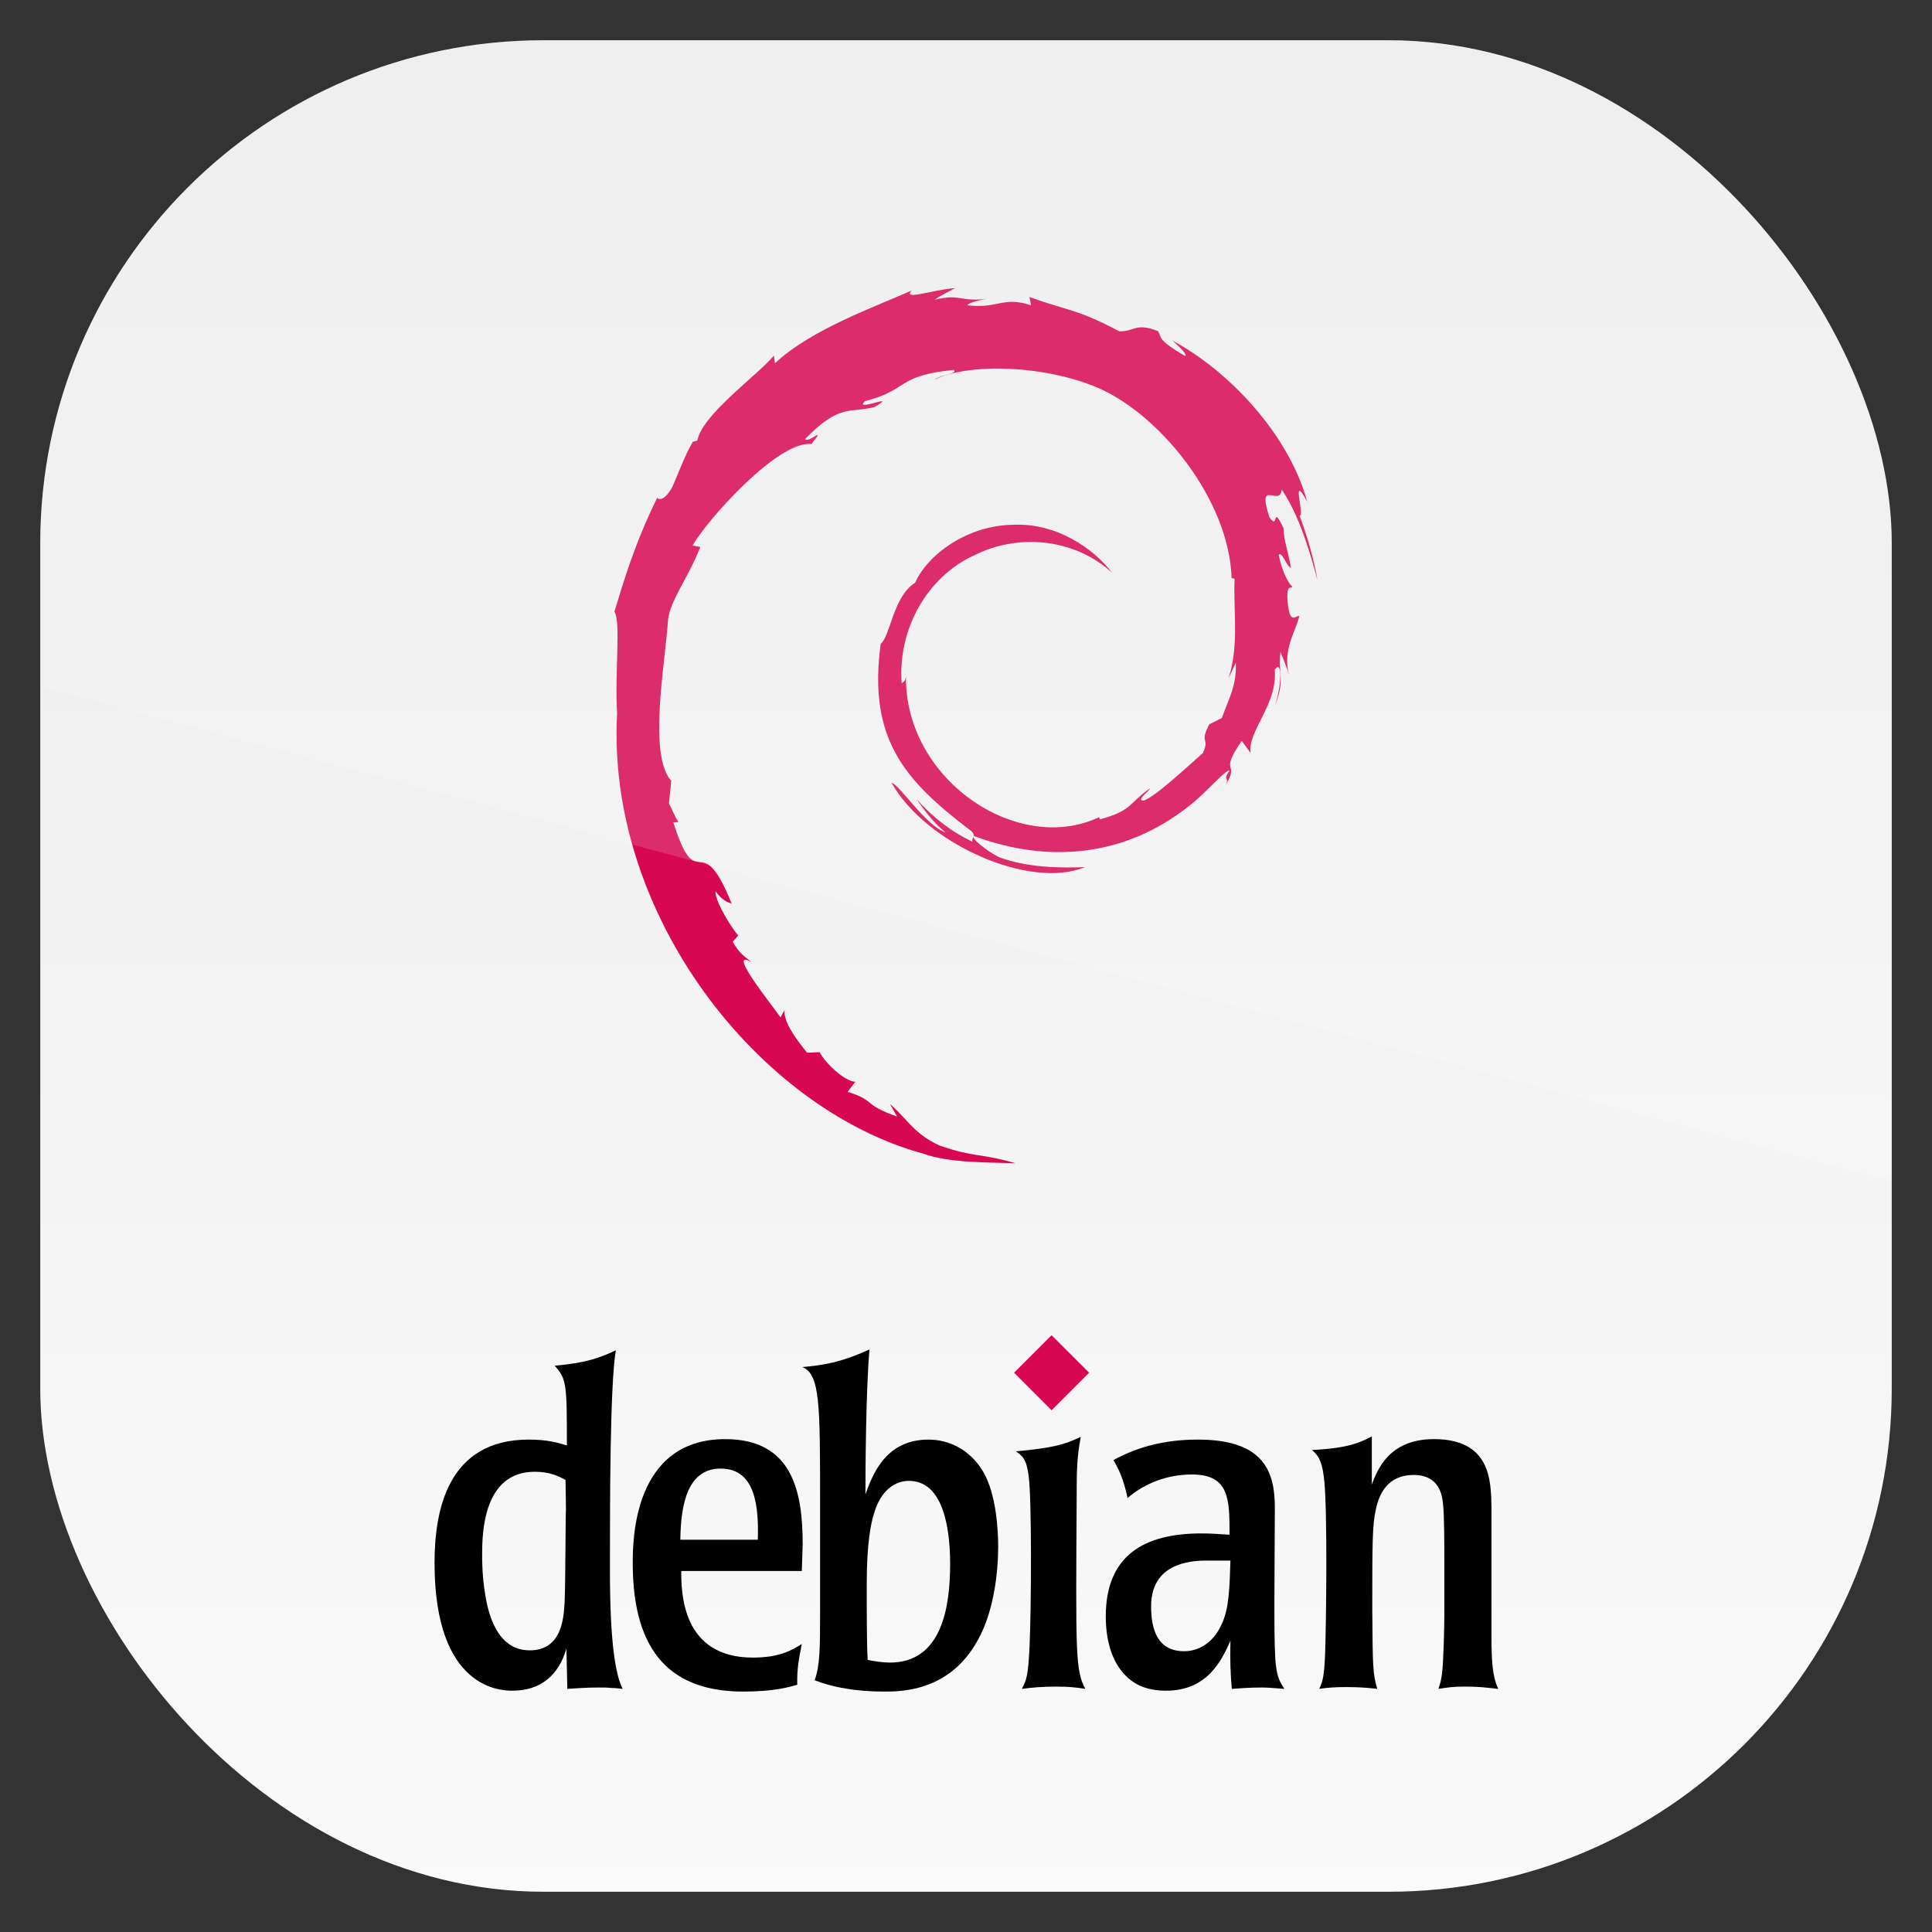 <?xml version="1.0" encoding="UTF-8" standalone="no"?>
<!-- Created with Inkscape (http://www.inkscape.org/) -->

<svg
   xmlns:dc="http://purl.org/dc/elements/1.1/"
   xmlns:cc="http://creativecommons.org/ns#"
   xmlns:rdf="http://www.w3.org/1999/02/22-rdf-syntax-ns#"
   xmlns:svg="http://www.w3.org/2000/svg"
   xmlns="http://www.w3.org/2000/svg"
   xmlns:xlink="http://www.w3.org/1999/xlink"
   xmlns:sodipodi="http://sodipodi.sourceforge.net/DTD/sodipodi-0.dtd"
   xmlns:inkscape="http://www.inkscape.org/namespaces/inkscape"
   width="96"
   height="96"
   id="svg11037"
   version="1.1"
   inkscape:version="0.48.3.1 r9886"
   sodipodi:docname="deb.svg">
  <rect width="100%" height="100%" fill="#333333" stroke="none"/>
  <defs
     id="defs11039">
    <linearGradient
       y2="1046.1"
       x2="48"
       y1="962.622"
       x1="48"
       gradientTransform="matrix(1.15,0,0,1.15,-7.2,-150.653)"
       gradientUnits="userSpaceOnUse"
       id="linearGradient3886"
       xlink:href="#linearGradient3795"
       inkscape:collect="always" />
    <linearGradient
       id="linearGradient3795">
      <stop
         style="stop-color:#13a6fd;stop-opacity:1;"
         offset="0"
         id="stop3797" />
      <stop
         style="stop-color:#2975b6;stop-opacity:1;"
         offset="1"
         id="stop3799" />
    </linearGradient>
    <linearGradient
       y2="1046.1"
       x2="48"
       y1="962.622"
       x1="48"
       gradientTransform="matrix(1.15,0,0,1.15,-7.2,-150.653)"
       gradientUnits="userSpaceOnUse"
       id="linearGradient11642"
       xlink:href="#linearGradient3700"
       inkscape:collect="always" />
    <linearGradient
       x1="48"
       y1="90"
       x2="48"
       y2="5.988"
       id="linearGradient3706"
       xlink:href="#linearGradient3700"
       gradientUnits="userSpaceOnUse" />
    <linearGradient
       id="linearGradient3700">
      <stop
         id="stop3702"
         style="stop-color:#ebebeb;stop-opacity:1"
         offset="0" />
      <stop
         id="stop3704"
         style="stop-color:#fafafa;stop-opacity:1"
         offset="1" />
    </linearGradient>
    <linearGradient
       gradientTransform="translate(-109.367,988.705)"
       y2="5.988"
       x2="48"
       y1="90"
       x1="48"
       gradientUnits="userSpaceOnUse"
       id="linearGradient3075"
       xlink:href="#linearGradient3700"
       inkscape:collect="always" />
    <clipPath
       clipPathUnits="userSpaceOnUse"
       id="clipPath3009">
      <path
         id="path3011"
         d="m -2,956.362 -96,0 0,33.562 96,25.687 0,-59.25 z"
         style="opacity:0.15;fill:#ffffff;fill-opacity:1;stroke:none"
         inkscape:connector-curvature="0" />
    </clipPath>
  </defs>
  <sodipodi:namedview
     id="base"
     pagecolor="#ffffff"
     bordercolor="#666666"
     borderopacity="1.0"
     inkscape:pageopacity="0.0"
     inkscape:pageshadow="2"
     inkscape:zoom="3.959798"
     inkscape:cx="33.538031"
     inkscape:cy="59.964634"
     inkscape:document-units="px"
     inkscape:current-layer="layer1"
     showgrid="false"
     inkscape:window-width="1280"
     inkscape:window-height="750"
     inkscape:window-x="0"
     inkscape:window-y="22"
     inkscape:window-maximized="1"
     showguides="true"
     inkscape:guide-bbox="true">
    <sodipodi:guide
       orientation="0,1"
       position="-24.749,0"
       id="guide11064" />
    <sodipodi:guide
       orientation="0,1"
       position="-23.234,96"
       id="guide11066" />
    <sodipodi:guide
       orientation="1,0"
       position="0,54.801"
       id="guide11068" />
    <sodipodi:guide
       orientation="1,0"
       position="96,51.013"
       id="guide11070" />
    <sodipodi:guide
       orientation="0,1"
       position="-18.94,48"
       id="guide11072" />
    <sodipodi:guide
       orientation="1,0"
       position="48,79.297"
       id="guide11074" />
    <sodipodi:guide
       orientation="1,0"
       position="2,75.509"
       id="guide11076" />
    <sodipodi:guide
       orientation="0,1"
       position="-77.277,2"
       id="guide11078" />
    <sodipodi:guide
       orientation="1,0"
       position="94,77.782"
       id="guide11080" />
    <sodipodi:guide
       orientation="0,1"
       position="-65.912,94"
       id="guide11082" />
  </sodipodi:namedview>
  <g
     inkscape:label="Layer 1"
     inkscape:groupmode="layer"
     id="layer1"
     transform="translate(0,-956.362)">
    <rect
       x="2"
       y="958.362"
       width="92"
       height="92"
       style="fill:url(#linearGradient11642);fill-opacity:1.0"
       id="rect3867"
       rx="25"
       ry="25" />
    <g
       transform="translate(0,956.362)"
       style="display:inline"
       id="layer5">
      <path
         d="m 61.407,32.926 c 0.044,1.173 -0.342,1.743 -0.692,2.752 l -0.628,0.312 c -0.513,0.997 0.051,0.633 -0.317,1.426 -0.802,0.712 -2.431,2.229 -2.953,2.367 -0.381,-0.008 0.258,-0.45 0.341,-0.622 -1.073,0.736 -0.861,1.105 -2.502,1.554 l -0.048,-0.107 c -4.045,1.904 -9.665,-1.868 -9.591,-7.014 -0.043,0.326 -0.123,0.245 -0.212,0.376 -0.209,-2.647 1.223,-5.306 3.637,-6.393 2.362,-1.168 5.13,-0.69 6.821,0.888 -0.929,-1.217 -2.778,-2.507 -4.969,-2.388 -2.147,0.035 -4.156,1.399 -4.826,2.881 -1.099,0.692 -1.228,2.669 -1.707,3.031 -0.645,4.74 1.213,6.787 4.356,9.196 0.493,0.333 0.139,0.384 0.205,0.638 -1.044,-0.489 -2,-1.227 -2.787,-2.13 0.418,0.61 0.868,1.204 1.45,1.67 -0.985,-0.333 -2.301,-2.386 -2.684,-2.469 1.697,3.039 6.885,5.33 9.603,4.193 -1.258,0.047 -2.855,0.026 -4.267,-0.496 -0.595,-0.305 -1.401,-0.937 -1.256,-1.055 3.708,1.385 7.538,1.048 10.746,-1.523 0.817,-0.636 1.708,-1.718 1.966,-1.732 -0.388,0.584 0.067,0.281 -0.232,0.796 0.812,-1.312 -0.354,-0.534 0.84,-2.265 l 0.441,0.607 c -0.165,-1.09 1.352,-2.412 1.198,-4.134 0.348,-0.526 0.388,0.567 0.019,1.778 0.512,-1.344 0.135,-1.56 0.267,-2.669 0.141,0.373 0.329,0.769 0.425,1.163 -0.334,-1.299 0.341,-2.187 0.509,-2.942 -0.166,-0.073 -0.515,0.574 -0.596,-0.96 0.012,-0.666 0.186,-0.349 0.253,-0.513 -0.13,-0.075 -0.473,-0.586 -0.682,-1.566 0.15,-0.231 0.404,0.597 0.61,0.63 -0.133,-0.778 -0.36,-1.372 -0.37,-1.97 -0.602,-1.258 -0.213,0.168 -0.701,-0.54 -0.641,-1.998 0.531,-0.464 0.611,-1.371 0.97,1.406 1.523,3.586 1.778,4.489 -0.194,-1.101 -0.507,-2.168 -0.891,-3.2 0.296,0.125 -0.475,-2.264 0.384,-0.682 -0.917,-3.373 -3.923,-6.524 -6.689,-8.003 0.338,0.309 0.764,0.698 0.612,0.759 -1.376,-0.818 -1.134,-0.883 -1.332,-1.229 -1.119,-0.456 -1.194,0.037 -1.935,9.71e-4 -2.112,-1.121 -2.519,-1.002 -4.463,-1.703 l 0.088,0.414 c -1.399,-0.466 -1.63,0.176 -3.142,9.72e-4 -0.092,-0.071 0.485,-0.26 0.96,-0.329 -1.353,0.179 -1.29,-0.267 -2.614,0.049 0.326,-0.229 0.672,-0.381 1.019,-0.575 -1.103,0.067 -2.634,0.642 -2.162,0.118 -1.799,0.803 -4.995,1.93 -6.789,3.612 l -0.056,-0.377 c -0.822,0.986 -3.583,2.946 -3.803,4.225 l -0.22,0.051 c -0.427,0.724 -0.704,1.544 -1.043,2.289 -0.559,0.953 -0.82,0.367 -0.74,0.517 -1.1,2.23 -1.647,4.104 -2.119,5.641 0.336,0.503 0.008,3.026 0.135,5.046 -0.552,9.977 7.002,19.663 15.259,21.899 1.21,0.434 3.009,0.418 4.54,0.461 -1.806,-0.517 -2.039,-0.273 -3.799,-0.887 -1.269,-0.598 -1.547,-1.281 -2.446,-2.061 l 0.356,0.629 C 42.815,54.854 43.553,54.706 42.119,54.252 l 0.38,-0.496 c -0.572,-0.044 -1.514,-0.963 -1.771,-1.473 l -0.625,0.025 c -0.751,-0.926 -1.151,-1.594 -1.122,-2.112 l -0.202,0.36 c -0.229,-0.393 -2.764,-3.476 -1.449,-2.758 -0.244,-0.222 -0.569,-0.363 -0.921,-1.003 l 0.268,-0.305 c -0.632,-0.814 -1.165,-1.858 -1.124,-2.206 0.338,0.456 0.572,0.541 0.804,0.619 -1.598,-3.965 -1.688,-0.218 -2.898,-4.036 l 0.255,-0.02 c -0.196,-0.297 -0.316,-0.617 -0.473,-0.932 l 0.112,-1.11 c -1.15,-1.329 -0.321,-5.655 -0.155,-8.027 0.114,-0.964 0.96,-1.992 1.603,-3.602 l -0.391,-0.067 c 0.749,-1.305 4.275,-5.244 5.908,-5.042 0.791,-0.994 -0.157,-0.004 -0.312,-0.253 1.738,-1.798 2.284,-1.27 3.457,-1.594 1.264,-0.75 -1.085,0.293 -0.486,-0.286 2.187,-0.558 1.549,-1.269 4.401,-1.553 0.301,0.171 -0.698,0.264 -0.948,0.486 1.821,-0.892 5.764,-0.688 8.326,0.494 2.971,1.389 6.31,5.494 6.442,9.357 l 0.15,0.04 c -0.076,1.536 0.235,3.312 -0.304,4.942 l 0.365,-0.773"
         inkscape:connector-curvature="0"
         id="path2536"
         style="fill:#d70751;display:inline" />
      <g
         transform="matrix(0.486,0,0,0.486,21.592,14.005)"
         id="g2608"
         style="display:inline">
        <path
           d="m 13.437,125.506 c -0.045,0.047 -0.045,7.506 -0.138,9.453 -0.092,1.574 -0.232,4.957 -3.568,4.957 -3.429,0 -4.263,-3.939 -4.541,-5.652 -0.324,-1.9 -0.324,-3.477 -0.324,-4.17 0,-2.225 0.139,-8.436 5.375,-8.436 1.576,0 2.456,0.465 3.151,0.834 l 0.045,3.014 z M 0,130.975 c 0,13.066 6.951,13.066 7.97,13.066 2.873,0 4.727,-1.576 5.514,-4.309 l 0.093,4.123 c 0.881,-0.047 1.761,-0.139 3.197,-0.139 0.51,0 0.926,0 1.298,0.047 0.371,0 0.741,0.045 1.158,0.092 -0.741,-1.482 -1.297,-4.818 -1.297,-12.049 0,-7.043 0,-18.951 0.602,-22.566 -1.667,0.789 -3.105,1.299 -6.256,1.576 1.251,1.344 1.251,2.039 1.251,8.154 -0.879,-0.277 -1.992,-0.602 -3.892,-0.602 C 1.344,118.369 0,125.598 0,130.975"
           inkscape:connector-curvature="0"
           id="path2550" />
        <path
           d="m 25.13,128.609 c 0.047,-3.846 0.835,-7.275 4.124,-7.275 3.615,0 3.891,3.984 3.799,7.275 l -7.923,0 z m 12.51,0.465 c 0,-5.422 -1.065,-10.752 -7.923,-10.752 -9.452,0 -9.452,10.475 -9.452,12.697 0,9.406 4.216,13.113 11.306,13.113 3.149,0 4.68,-0.461 5.514,-0.695 -0.046,-1.668 0.185,-2.734 0.465,-4.17 -0.975,0.604 -2.226,1.391 -5.006,1.391 -7.229,0 -7.322,-6.582 -7.322,-8.852 l 12.328,0 0.09,-2.732"
           inkscape:connector-curvature="0"
           id="path2552" />
        <path
           d="m 52.715,131.066 c 0,4.309 -0.787,10.102 -6.162,10.102 -0.742,0 -1.668,-0.141 -2.27,-0.279 -0.093,-1.668 -0.093,-4.541 -0.093,-7.877 0,-3.986 0.416,-6.068 0.742,-7.09 0.972,-3.289 3.15,-3.334 3.566,-3.334 3.522,0 4.217,4.865 4.217,8.478 z m -13.298,5.051 c 0,3.43 0,5.375 -0.556,6.857 1.9,0.742 4.262,1.158 7.09,1.158 1.807,0 7.043,0 9.869,-5.791 1.344,-2.688 1.807,-6.303 1.807,-9.037 0,-1.668 -0.186,-5.328 -1.529,-7.646 -1.296,-2.176 -3.382,-3.289 -5.605,-3.289 -4.449,0 -5.746,3.707 -6.44,5.607 0,-2.363 0.045,-10.611 0.415,-14.828 -3.011,1.391 -4.866,1.621 -6.857,1.807 1.807,0.74 1.807,3.801 1.807,13.764 l 0,11.398"
           inkscape:connector-curvature="0"
           id="path2554" />
        <path
           d="m 66.535,143.855 c -0.928,-0.139 -1.578,-0.232 -2.922,-0.232 -1.48,0 -2.502,0.094 -3.566,0.232 0.463,-0.881 0.648,-1.299 0.787,-4.309 0.186,-4.125 0.232,-15.154 -0.092,-17.471 -0.232,-1.762 -0.648,-2.039 -1.297,-2.502 3.799,-0.371 4.865,-0.648 6.625,-1.482 -0.369,2.037 -0.418,3.059 -0.418,6.162 -0.091,15.989 -0.138,17.702 0.883,19.602"
           inkscape:connector-curvature="0"
           id="path2556" />
        <path
           d="m 81.373,130.74 c -0.092,2.92 -0.139,4.959 -0.928,6.58 -0.973,2.086 -2.594,2.688 -3.799,2.688 -2.783,0 -3.383,-2.316 -3.383,-4.586 0,-4.355 3.893,-4.682 5.652,-4.682 l 2.458,0 z m -12.744,5.701 c 0,2.92 0.881,5.838 3.477,7.09 1.158,0.51 2.316,0.51 2.688,0.51 4.264,0 5.699,-3.152 6.58,-5.098 -0.047,2.039 0,3.289 0.139,4.912 0.834,-0.047 1.668,-0.139 3.059,-0.139 0.787,0 1.529,0.092 2.316,0.139 -0.51,-0.787 -0.787,-1.252 -0.928,-3.059 -0.092,-1.76 -0.092,-3.521 -0.092,-5.977 l 0.047,-9.453 c 0,-3.523 -0.928,-6.998 -7.879,-6.998 -4.586,0 -7.273,1.391 -8.617,2.086 0.557,1.02 1.02,1.898 1.436,3.893 1.809,-1.576 4.172,-2.41 6.58,-2.41 3.848,0 3.848,2.549 3.848,6.162 -0.881,-0.045 -1.623,-0.137 -2.875,-0.137 -5.887,10e-4 -9.779,2.268 -9.779,8.479"
           inkscape:connector-curvature="0"
           id="path2558" />
        <path
           d="m 108.063,139.268 c 0.047,1.576 0.047,3.244 0.695,4.588 -1.021,-0.092 -1.623,-0.232 -3.521,-0.232 -1.113,0 -1.715,0.094 -2.596,0.232 0.184,-0.602 0.279,-0.834 0.371,-1.623 0.139,-1.064 0.232,-4.633 0.232,-5.885 l 0,-5.004 c 0,-2.178 0,-5.33 -0.141,-6.441 -0.092,-0.787 -0.322,-2.918 -3.012,-2.918 -2.641,0 -3.521,1.945 -3.846,3.521 -0.369,1.621 -0.369,3.383 -0.369,10.24 0.045,5.932 0.045,6.486 0.508,8.109 -0.787,-0.092 -1.76,-0.184 -3.15,-0.184 -1.113,0 -1.854,0.045 -2.779,0.184 0.324,-0.742 0.51,-1.113 0.602,-3.707 0.094,-2.549 0.279,-15.061 -0.141,-18.025 -0.23,-1.809 -0.695,-2.225 -1.203,-2.688 3.754,-0.186 4.957,-0.789 6.117,-1.389 l 0,4.91 c 0.555,-1.438 1.713,-4.635 6.348,-4.635 5.793,0 5.838,4.217 5.885,6.996 l 0,13.951"
           inkscape:connector-curvature="0"
           id="path2560" />
        <path
           d="m 66.926,111.533 -3.838,3.836 -3.836,-3.836 3.836,-3.836 3.838,3.836"
           inkscape:connector-curvature="0"
           id="path2562"
           style="fill:#d70751" />
      </g>
    </g>
    <rect
       ry="25"
       rx="25"
       id="rect3003"
       style="opacity:0.15;fill:#ffffff;fill-opacity:1"
       height="92"
       width="92"
       y="958.362"
       x="-96"
       clip-path="url(#clipPath3009)"
       transform="translate(98,3.8281269e-7)" />
  </g>
</svg>
